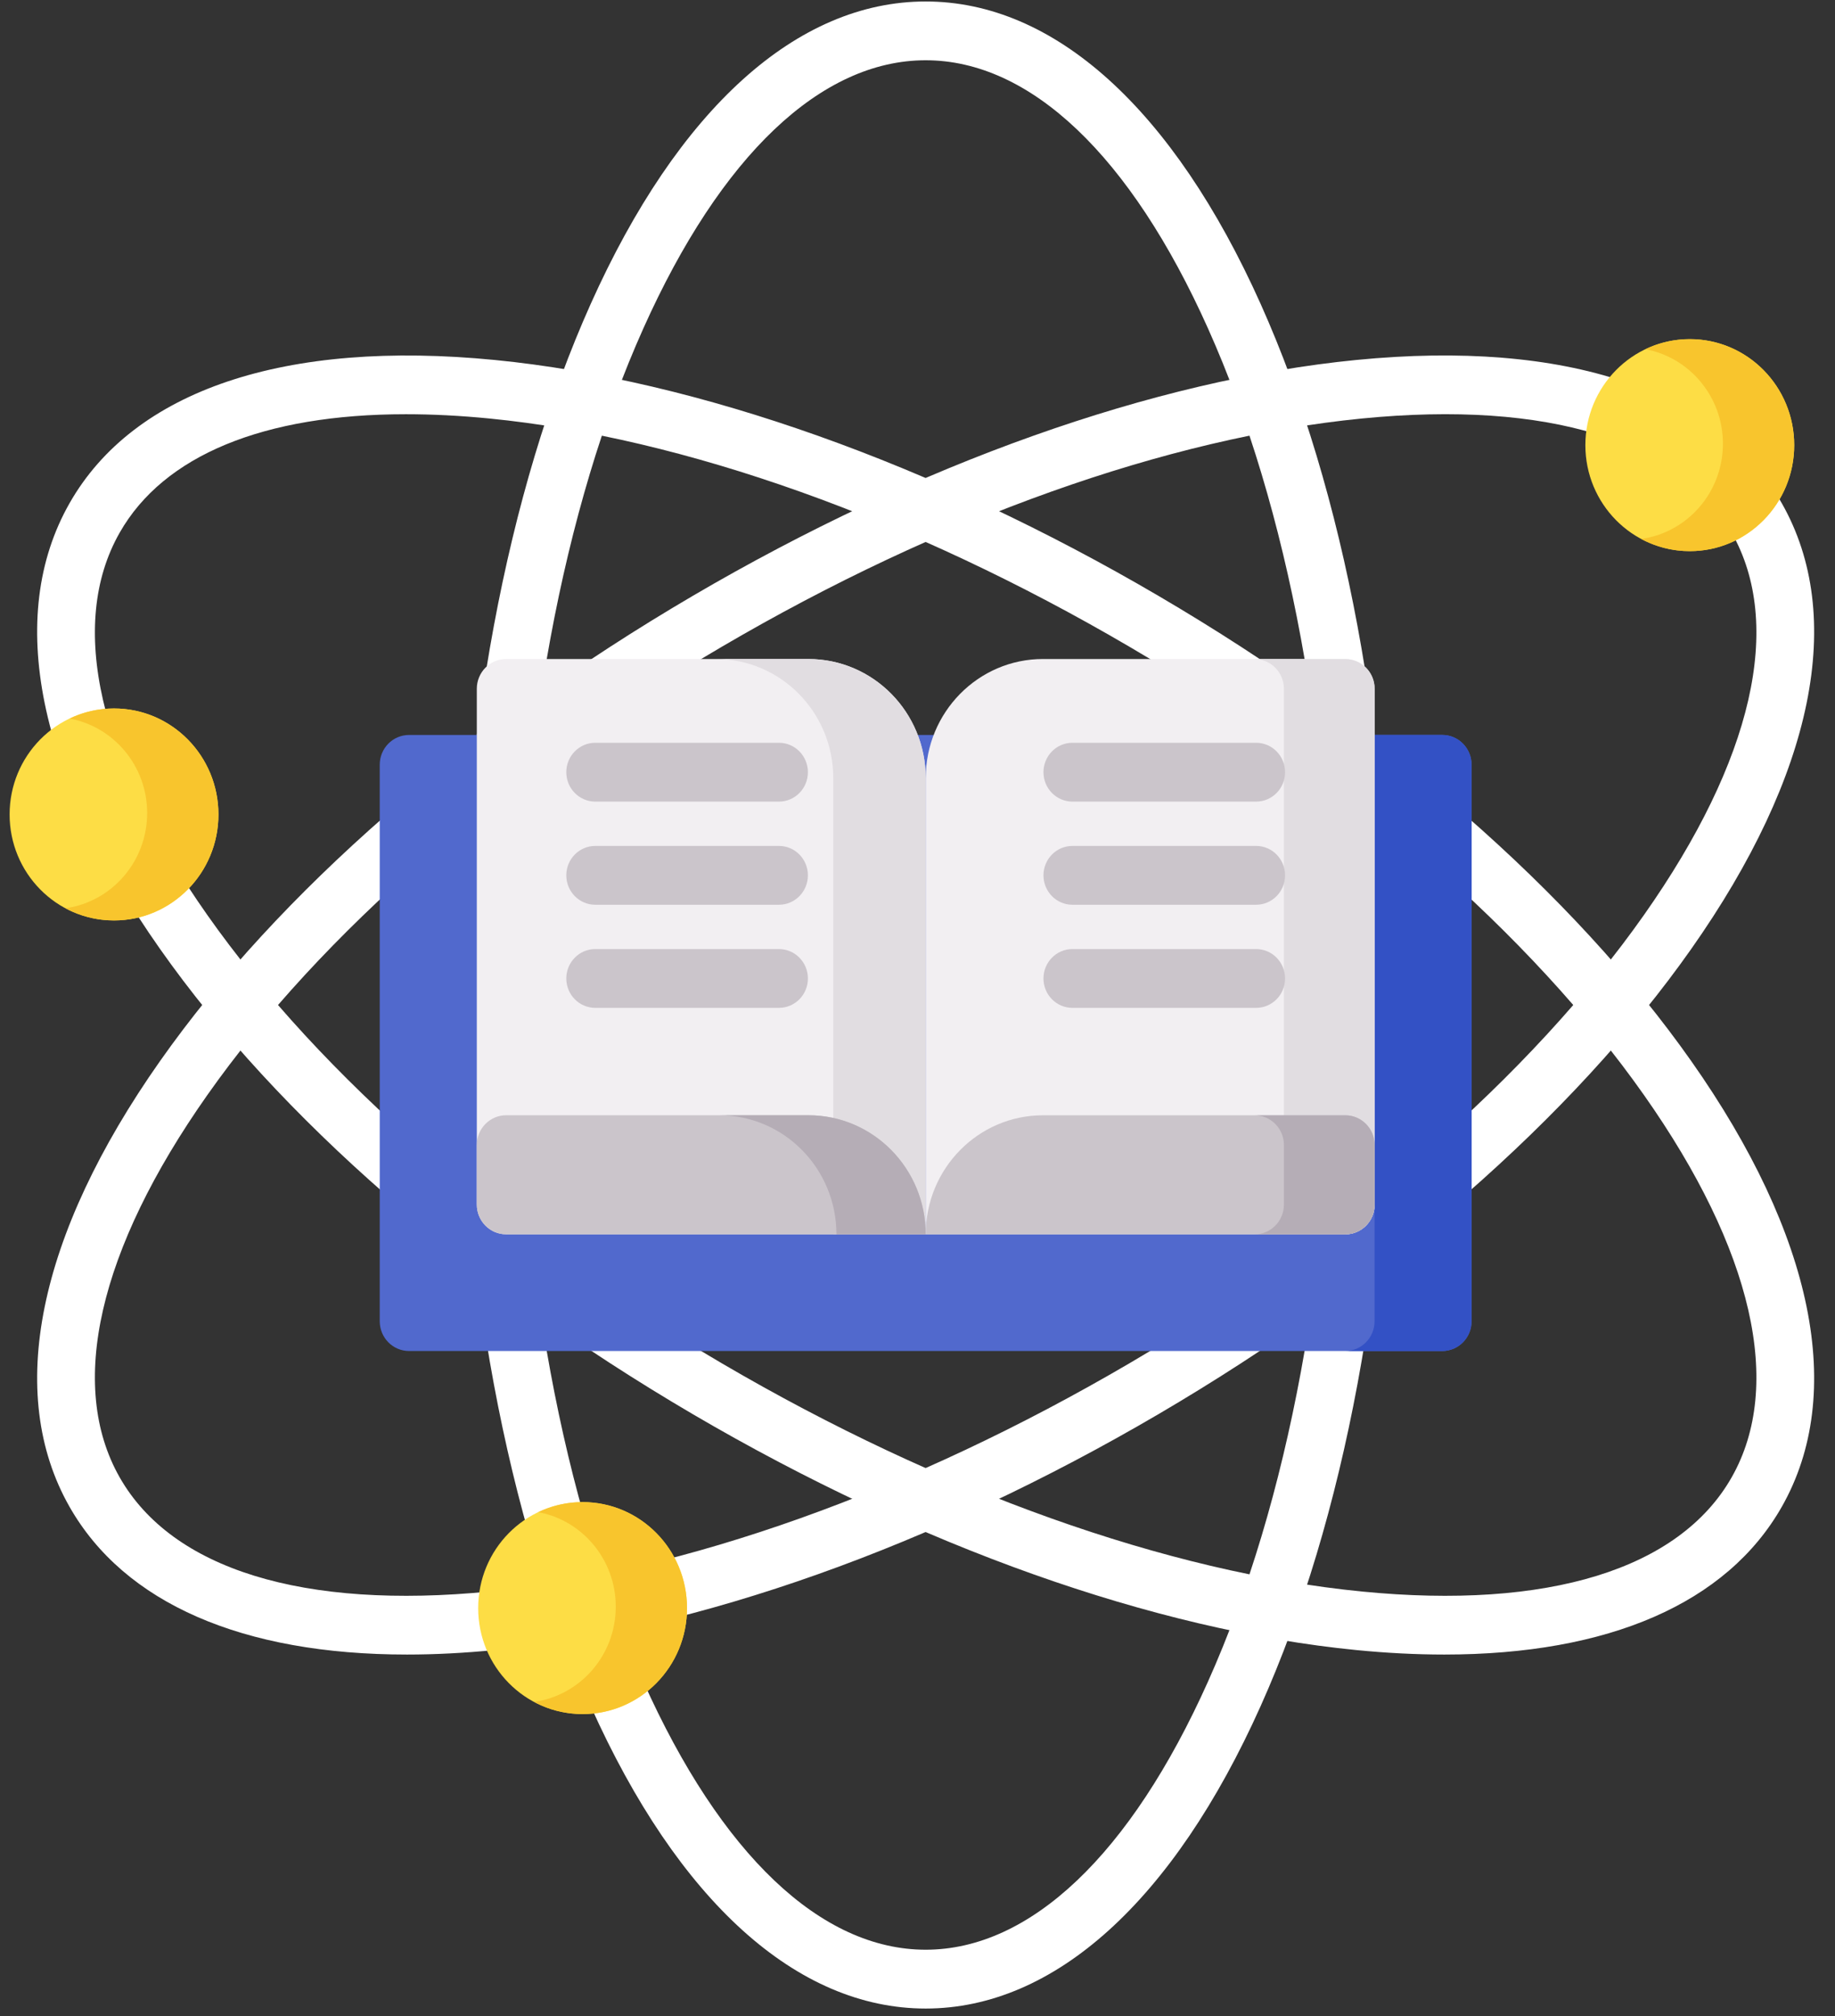 <svg width="51" height="56" viewBox="0 0 51 56" fill="none" xmlns="http://www.w3.org/2000/svg">
<rect x="0" y="0" width="51" height="56" fill="#333333" stroke="none"/>
<path d="M25.727 55.791C22.152 55.791 18.845 52.806 16.416 47.387C14.078 42.172 12.79 35.257 12.79 27.916C12.79 20.574 14.078 13.659 16.416 8.445C18.846 3.025 22.152 0.041 25.727 0.041C29.302 0.041 32.608 3.025 35.038 8.445C37.376 13.659 38.664 20.574 38.664 27.916C38.664 35.257 37.376 42.172 35.038 47.387C32.609 52.806 29.302 55.791 25.727 55.791ZM25.727 1.674C22.82 1.674 20.034 4.319 17.881 9.121C15.636 14.128 14.4 20.802 14.4 27.916C14.4 35.029 15.636 41.704 17.881 46.711C20.034 51.513 22.82 54.157 25.727 54.157C28.633 54.157 31.42 51.513 33.573 46.711C35.818 41.704 37.054 35.029 37.054 27.916C37.054 20.802 35.818 14.128 33.573 9.121C31.42 4.319 28.634 1.674 25.727 1.674Z" fill="white"/>
<path d="M40.142 45.958C39.362 45.958 38.544 45.917 37.692 45.833C32.072 45.28 25.525 42.954 19.258 39.283C12.991 35.612 7.732 31.023 4.45 26.362C1.039 21.517 0.145 17.12 1.932 13.979C3.719 10.838 7.92 9.426 13.761 10C19.381 10.553 25.928 12.879 32.195 16.55C38.462 20.221 43.721 24.809 47.003 29.471C50.414 34.315 51.308 38.713 49.521 41.854C47.995 44.536 44.707 45.958 40.142 45.958ZM11.279 11.506C7.336 11.506 4.551 12.644 3.326 14.796C1.873 17.349 2.737 21.12 5.76 25.413C8.911 29.888 13.991 34.312 20.063 37.869C26.135 41.425 32.451 43.676 37.847 44.207C43.022 44.716 46.673 43.591 48.127 41.037C49.58 38.484 48.716 34.713 45.693 30.42C42.542 25.945 37.462 21.521 31.39 17.964C25.318 14.408 19.002 12.156 13.605 11.625C12.792 11.545 12.015 11.506 11.279 11.506Z" fill="white"/>
<path d="M11.311 45.958C6.745 45.958 3.458 44.535 1.932 41.853C0.145 38.712 1.039 34.315 4.45 29.47C7.732 24.809 12.991 20.22 19.258 16.549L19.66 17.256L19.258 16.549C25.525 12.878 32.072 10.552 37.692 9.999C43.532 9.425 47.734 10.838 49.521 13.978C51.308 17.119 50.414 21.517 47.003 26.361C43.721 31.023 38.462 35.612 32.195 39.282C25.928 42.953 19.381 45.279 13.761 45.832C12.909 45.916 12.091 45.958 11.311 45.958ZM20.063 17.964C13.991 21.52 8.911 25.944 5.76 30.42C2.737 34.712 1.873 38.483 3.326 41.036C4.779 43.59 8.43 44.716 13.606 44.207C19.002 43.676 25.318 41.424 31.39 37.868C37.462 34.311 42.542 29.888 45.693 25.412C48.716 21.119 49.58 17.349 48.127 14.795C46.673 12.241 43.022 11.116 37.847 11.625C32.451 12.156 26.135 14.407 20.063 17.964Z" fill="white"/>
<path d="M40.084 37.527H11.369C10.919 37.527 10.554 37.157 10.554 36.7V21.241C10.554 20.785 10.918 20.415 11.369 20.415H40.084C40.534 20.415 40.899 20.785 40.899 21.241V36.701C40.899 37.157 40.534 37.527 40.084 37.527Z" fill="#5169CD"/>
<path d="M40.899 21.241V36.7C40.899 37.157 40.533 37.527 40.084 37.527H37.388C37.837 37.527 38.203 37.157 38.203 36.7V21.241C38.203 20.784 37.837 20.414 37.388 20.414H40.084C40.533 20.414 40.899 20.784 40.899 21.241Z" fill="#3351C5"/>
<path d="M25.728 34.285H14.067C13.617 34.285 13.252 33.915 13.252 33.458V19.131C13.252 18.675 13.617 18.305 14.067 18.305H22.468C24.268 18.305 25.728 19.785 25.728 21.612V34.285Z" fill="#F2EFF2"/>
<path d="M25.728 21.613V34.287H23.159V21.613C23.159 19.787 21.7 18.306 19.899 18.306H22.468C24.268 18.306 25.728 19.787 25.728 21.613Z" fill="#E1DDE1"/>
<path d="M13.252 33.459V31.805C13.252 31.349 13.617 30.978 14.067 30.978H22.468C24.268 30.978 25.728 32.459 25.728 34.285H14.067C13.617 34.285 13.252 33.915 13.252 33.459Z" fill="#CBC5CB"/>
<path d="M25.728 34.285H23.247C23.247 32.459 21.788 30.978 19.987 30.978H22.469C24.269 30.978 25.728 32.459 25.728 34.285Z" fill="#B5ADB6"/>
<path d="M25.729 34.285H37.389C37.84 34.285 38.205 33.915 38.205 33.459V19.132C38.205 18.675 37.84 18.305 37.389 18.305H28.988C27.188 18.305 25.729 19.786 25.729 21.612V34.285Z" fill="#F2EFF2"/>
<path d="M38.204 19.133V33.46C38.204 33.917 37.84 34.287 37.389 34.287H34.869C35.319 34.287 35.684 33.917 35.684 33.46V19.133C35.684 18.677 35.319 18.307 34.869 18.307H37.389C37.84 18.307 38.204 18.677 38.204 19.133Z" fill="#E1DDE1"/>
<path d="M38.205 33.459V31.805C38.205 31.349 37.84 30.979 37.389 30.979H28.988C27.188 30.979 25.729 32.459 25.729 34.286H37.389C37.84 34.286 38.205 33.916 38.205 33.459Z" fill="#CBC5CB"/>
<path d="M38.204 31.805V33.459C38.204 33.915 37.84 34.286 37.389 34.286H34.869C35.319 34.286 35.684 33.915 35.684 33.459V31.805C35.684 31.348 35.319 30.979 34.869 30.979H37.389C37.84 30.979 38.204 31.348 38.204 31.805Z" fill="#B5ADB6"/>
<path d="M21.649 22.266H16.544C16.1 22.266 15.739 21.9 15.739 21.449C15.739 20.998 16.1 20.632 16.544 20.632H21.649C22.094 20.632 22.454 20.998 22.454 21.449C22.454 21.9 22.094 22.266 21.649 22.266Z" fill="#CBC5CB"/>
<path d="M21.649 25.131H16.544C16.1 25.131 15.739 24.765 15.739 24.314C15.739 23.863 16.1 23.497 16.544 23.497H21.649C22.094 23.497 22.454 23.863 22.454 24.314C22.454 24.765 22.094 25.131 21.649 25.131Z" fill="#CBC5CB"/>
<path d="M21.649 27.995H16.544C16.1 27.995 15.739 27.63 15.739 27.179C15.739 26.728 16.1 26.362 16.544 26.362H21.649C22.094 26.362 22.454 26.728 22.454 27.179C22.454 27.63 22.094 27.995 21.649 27.995Z" fill="#CBC5CB"/>
<path d="M34.911 22.266H29.806C29.361 22.266 29.001 21.9 29.001 21.449C29.001 20.998 29.361 20.632 29.806 20.632H34.911C35.356 20.632 35.716 20.998 35.716 21.449C35.716 21.9 35.356 22.266 34.911 22.266Z" fill="#CBC5CB"/>
<path d="M34.911 25.131H29.806C29.361 25.131 29.001 24.765 29.001 24.314C29.001 23.863 29.361 23.497 29.806 23.497H34.911C35.356 23.497 35.716 23.863 35.716 24.314C35.716 24.765 35.356 25.131 34.911 25.131Z" fill="#CBC5CB"/>
<path d="M34.911 27.995H29.806C29.361 27.995 29.001 27.63 29.001 27.179C29.001 26.728 29.361 26.362 29.806 26.362H34.911C35.356 26.362 35.716 26.728 35.716 27.179C35.716 27.63 35.356 27.995 34.911 27.995Z" fill="#CBC5CB"/>
<path d="M46.965 15.309C48.567 15.309 49.867 13.991 49.867 12.365C49.867 10.739 48.567 9.42 46.965 9.42C45.362 9.42 44.062 10.739 44.062 12.365C44.062 13.991 45.362 15.309 46.965 15.309Z" fill="#FDDD45"/>
<path d="M49.865 12.365C49.865 13.99 48.567 15.309 46.963 15.309C46.475 15.309 46.017 15.187 45.613 14.97C46.897 14.793 47.885 13.676 47.885 12.325C47.885 11.017 46.956 9.927 45.73 9.7C46.104 9.521 46.522 9.42 46.963 9.42C48.567 9.42 49.865 10.739 49.865 12.365Z" fill="#F8C52D"/>
<path d="M16.192 47.612C17.795 47.612 19.094 46.294 19.094 44.668C19.094 43.042 17.795 41.724 16.192 41.724C14.589 41.724 13.29 43.042 13.29 44.668C13.29 46.294 14.589 47.612 16.192 47.612Z" fill="#FDDD45"/>
<path d="M19.094 44.667C19.094 46.293 17.795 47.611 16.192 47.611C15.704 47.611 15.245 47.489 14.842 47.273C16.125 47.095 17.114 45.978 17.114 44.628C17.114 43.319 16.184 42.229 14.959 42.002C15.332 41.823 15.751 41.723 16.192 41.723C17.795 41.723 19.094 43.041 19.094 44.667Z" fill="#F8C52D"/>
<path d="M3.169 25.567C4.771 25.567 6.071 24.249 6.071 22.623C6.071 20.997 4.771 19.679 3.169 19.679C1.566 19.679 0.267 20.997 0.267 22.623C0.267 24.249 1.566 25.567 3.169 25.567Z" fill="#FDDD45"/>
<path d="M6.071 22.623C6.071 24.249 4.772 25.567 3.169 25.567C2.68 25.567 2.222 25.445 1.818 25.229C3.102 25.051 4.09 23.934 4.09 22.584C4.09 21.275 3.161 20.185 1.935 19.959C2.309 19.779 2.727 19.679 3.169 19.679C4.772 19.679 6.071 20.997 6.071 22.623Z" fill="#F8C52D"/>
</svg>
